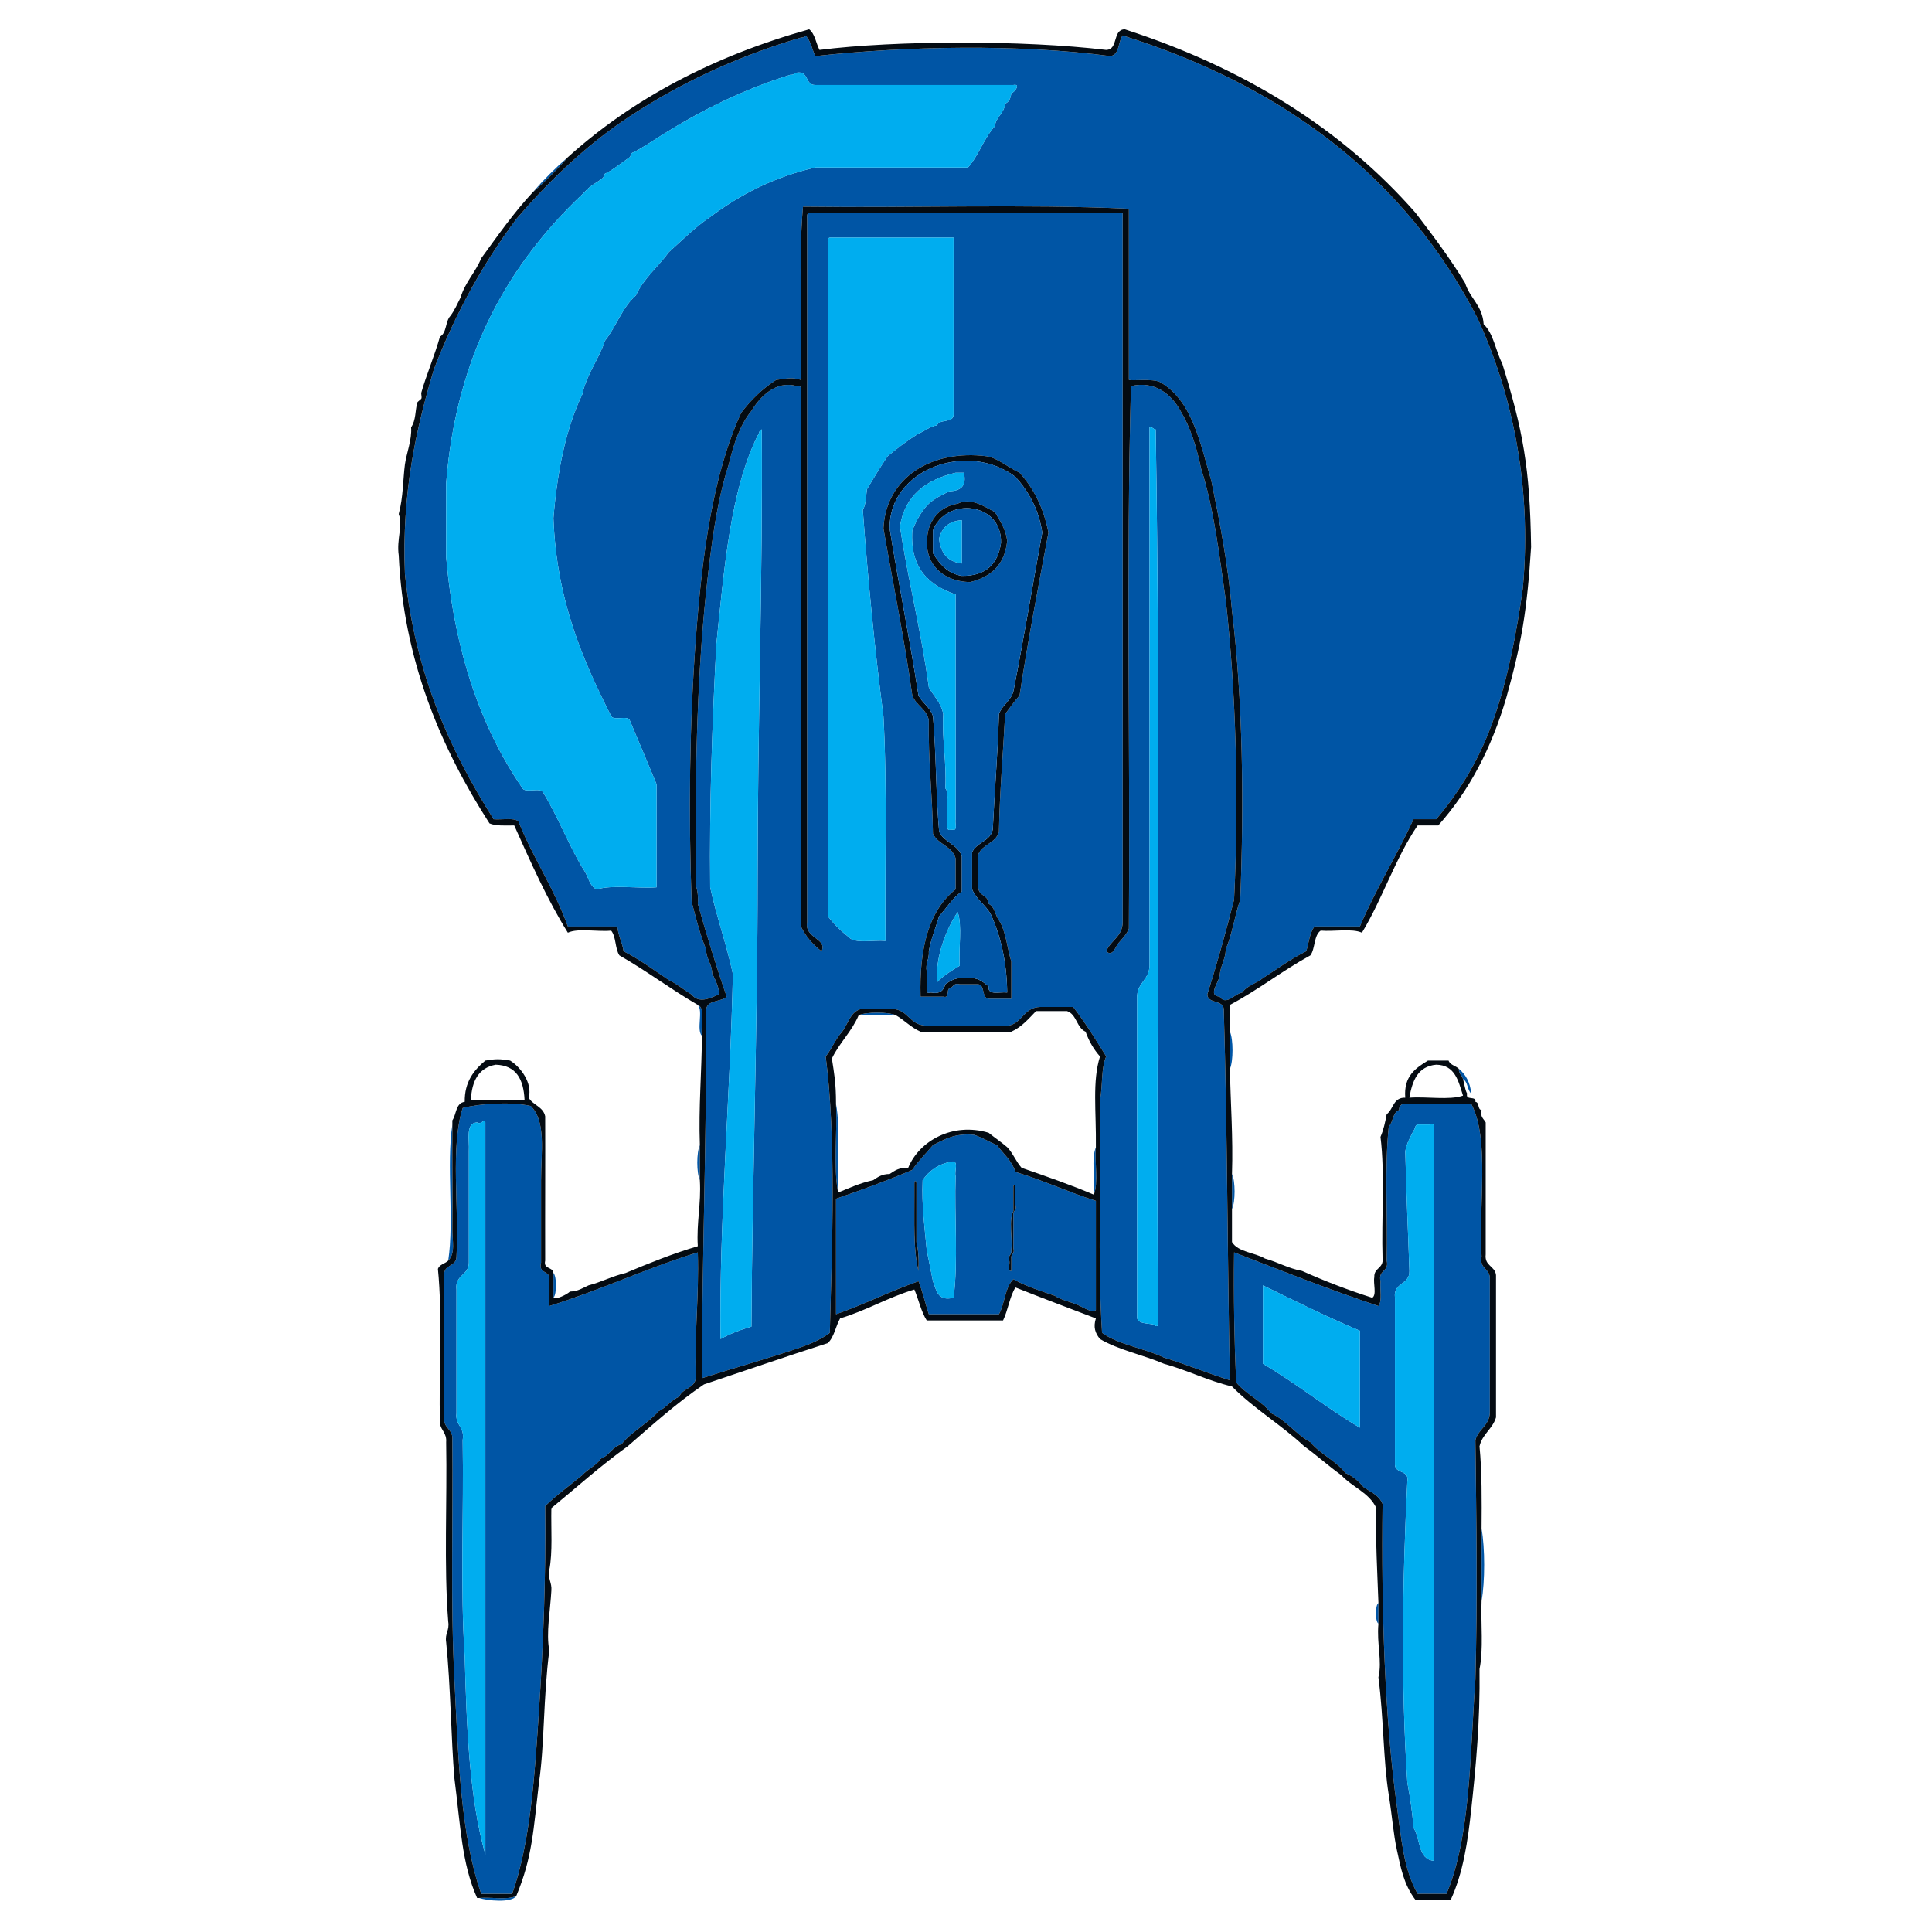 <?xml version="1.0" encoding="utf-8"?>
<!-- Generator: Adobe Illustrator 14.0.0, SVG Export Plug-In . SVG Version: 6.00 Build 43363)  -->
<!DOCTYPE svg PUBLIC "-//W3C//DTD SVG 1.1//EN" "http://www.w3.org/Graphics/SVG/1.1/DTD/svg11.dtd">
<svg version="1.1" id="Calque_1" xmlns="http://www.w3.org/2000/svg" xmlns:xlink="http://www.w3.org/1999/xlink" x="0px" y="0px"
	 width="449.58px" height="449.58px" viewBox="0 0 449.58 449.58" enable-background="new 0 0 449.58 449.58" xml:space="preserve">
<g id="NgqFPU_1_">
	<g>
		<g>
			<path fill-rule="evenodd" clip-rule="evenodd" fill="#0055A5" d="M189.739,13.056c21.238-2.356,47.528-2.821,68.634,0
				c2.236-0.323,1.757-3.363,2.88-4.8c37.617,11.819,65.726,33.147,82.553,65.755c7.618,16.617,12.802,37.971,10.56,62.875
				c-1.513,10.807-3.529,21.108-6.72,30.238c-3.154,9.165-7.78,16.857-13.438,23.518c-1.76,0-3.52,0-5.279,0
				c-3.929,8.551-8.762,16.196-12.479,24.958c-3.52,0-7.039,0-10.559,0c-1.105,1.455-1.333,3.787-1.92,5.759
				c-3.646,1.794-6.748,4.131-10.079,6.24c-1.468,1.252-3.715,1.725-4.8,3.359c-1.886,0.294-3.723,3.183-5.279,0.96
				c-2.868-0.185-0.198-3.354,0-4.799c0.171-2.389,1.343-3.776,1.439-6.24c1.485-3.474,2.08-7.839,3.359-11.519
				c0.897-22.639,0.596-46.556-1.92-67.194c-0.903-10.775-2.819-20.539-4.799-30.238c-2.651-9.028-4.522-18.836-11.999-23.038
				c-1.815-0.819-6.256-0.222-7.2-0.479c0-13.279,0-26.558,0-39.837c-24.319-1.118-50.714-0.161-75.833-0.48
				c-1.12,12.479-0.161,27.038-0.48,40.317c-2.123-0.691-3.497-0.271-5.759,0c-3.223,2.057-5.887,4.672-8.159,7.679
				c-6.625,14.498-9.1,33.157-10.559,52.795c-1.464,19.693-1.689,40.712-0.96,60.955c1.014,3.786,1.942,7.657,3.359,11.039
				c0.031,2.369,1.41,3.39,1.44,5.76c0.682,1.099,1.964,4.087,1.44,4.799c-2.162,0.991-4.626,2.055-6.239,0
				c-1.792-1.087-3.329-2.431-5.28-3.36c-3.456-2.304-6.738-4.781-10.559-6.719c-0.297-2.103-1.245-3.554-1.44-5.759
				c-3.839,0-7.679,0-11.519,0c-3.166-8.834-8.092-15.906-11.519-24.478c-1.16-0.92-3.856-0.303-5.759-0.48
				c-10.025-15.893-18.247-33.589-20.639-57.115c-0.753-18.832,2.574-33.583,6.72-47.516c5.005-13.074,11.46-24.697,19.198-35.037
				c8.353-9.726,17.635-18.522,28.798-25.438c11.074-7.004,23.487-12.67,37.437-16.799c0.821,0.101,1.243-0.818,1.44,0
				C188.756,9.879,189.029,11.687,189.739,13.056z M183.979,17.376c-10.987,3.432-20.704,8.267-29.758,13.918
				c-2.513,1.569-4.988,3.323-7.199,4.32c-0.152,0.068-0.308,0.841-0.48,0.96c-2.014,1.396-4.009,3.051-5.76,3.84
				c-0.129,0.059-0.34,0.842-0.48,0.96c-1.189,1.006-2.214,1.396-3.359,2.399c-0.506,0.443-0.983,1.009-1.44,1.44
				c-16.882,15.96-29.299,36.99-31.677,67.194c0,5.76,0,11.519,0,17.279c1.923,21.915,8.067,39.608,17.758,53.755
				c0.727,1.193,4.134-0.294,4.8,0.96c3.509,5.703,6.396,13.296,9.599,18.239c1.028,1.586,1.201,3.613,2.88,4.319
				c3.683-1.116,9.437-0.163,13.918-0.48c0-7.999,0-15.999,0-23.998c-2.046-4.993-4.166-9.913-6.239-14.878
				c-0.535-1.225-3.712,0.192-4.32-0.96c-6.653-13.186-12.711-26.966-13.439-46.076c0.915-10.925,2.875-20.804,6.72-28.798
				c1.068-4.851,3.802-8.037,5.279-12.479c2.622-3.297,4.032-7.807,7.2-10.559c1.86-4.059,5.194-6.645,7.679-10.079
				c3.134-2.785,6.059-5.78,9.599-8.159c6.859-5.141,14.732-9.267,24.478-11.519c11.839,0,23.678,0,35.517,0
				c2.485-2.794,3.73-6.83,6.24-9.599c0.297-2.263,2.177-2.942,2.399-5.28c0.948-0.332,1.28-1.28,1.44-2.4
				c0.654-0.086,2.328-2.281,0.48-1.92c-15.359,0-30.717,0-46.076,0c-2.459,0.06-1.457-3.343-4.319-2.879
				C184.806,16.922,184.754,17.511,183.979,17.376z"/>
			<path fill-rule="evenodd" clip-rule="evenodd" fill="#00ADEF" d="M185.419,16.896c2.863-0.463,1.86,2.939,4.319,2.879
				c15.359,0,30.717,0,46.076,0c1.848-0.361,0.174,1.833-0.48,1.92c-0.16,1.12-0.492,2.068-1.44,2.4
				c-0.222,2.337-2.102,3.017-2.399,5.28c-2.51,2.77-3.754,6.805-6.24,9.599c-11.839,0-23.678,0-35.517,0
				c-9.746,2.252-17.619,6.378-24.478,11.519c-3.54,2.379-6.465,5.374-9.599,8.159c-2.485,3.435-5.819,6.02-7.679,10.079
				c-3.167,2.752-4.578,7.262-7.2,10.559c-1.478,4.442-4.211,7.628-5.279,12.479c-3.845,7.994-5.805,17.873-6.72,28.798
				c0.728,19.11,6.786,32.891,13.439,46.076c0.607,1.152,3.785-0.265,4.32,0.96c2.073,4.966,4.193,9.885,6.239,14.878
				c0,8,0,15.999,0,23.998c-4.482,0.317-10.235-0.636-13.918,0.48c-1.679-0.706-1.852-2.733-2.88-4.319
				c-3.203-4.943-6.09-12.536-9.599-18.239c-0.666-1.254-4.073,0.233-4.8-0.96c-9.691-14.147-15.835-31.84-17.758-53.755
				c0-5.76,0-11.519,0-17.279c2.378-30.205,14.795-51.234,31.677-67.194c0.457-0.431,0.934-0.997,1.44-1.44
				c1.145-1.003,2.17-1.393,3.359-2.399c0.14-0.118,0.351-0.901,0.48-0.96c1.75-0.789,3.746-2.444,5.76-3.84
				c0.172-0.119,0.328-0.892,0.48-0.96c2.211-0.997,4.686-2.75,7.199-4.32c9.054-5.652,18.771-10.486,29.758-13.918
				C184.754,17.511,184.806,16.922,185.419,16.896z"/>
			<path fill-rule="evenodd" clip-rule="evenodd" fill="#0055A5" d="M188.299,49.533c24.318,0,48.636,0,72.954,0
				c0,55.035,0,110.071,0,165.106c-0.104,3.416-2.837,4.203-3.84,6.719c1.56,1.418,2.104-1.088,2.88-1.92
				c0.866-1.054,1.873-1.967,2.399-3.36c0.32-41.917-0.639-85.112,0.48-126.229c5.631-1.364,9.495,2.04,11.519,5.76
				c2.302,3.778,3.754,8.406,4.8,13.439c2.985,9.173,4.234,20.083,5.76,30.717c2.371,21.333,3.079,46.259,1.92,69.594
				c-1.902,7.537-3.973,14.906-6.239,22.078c0.188,2.211,3.65,1.149,3.84,3.36c0.854,28.423,0.823,57.731,1.439,86.393
				c-5.229-1.649-10.089-3.669-15.358-5.279c-4.53-2.189-10.506-2.934-14.399-5.76c-1.111-17.127-0.166-36.311-0.479-54.235
				c0.658-3.181,0.222-7.457,1.439-10.079c-2.441-3.958-4.901-7.897-7.679-11.519c-2.561,0-5.12,0-7.68,0
				c-3.748,0.092-4.104,3.575-7.2,4.32c-6.559,0-13.119,0-19.678,0c-3.434-0.246-3.86-3.5-7.199-3.84c-2.56,0-5.12,0-7.68,0
				c-2.472,0.728-2.941,3.458-4.319,5.279c-1.549,1.651-2.415,3.985-3.84,5.76c2.476,18.991,1.501,43.896,0.96,64.314
				c-1.94,1.474-4.386,2.548-6.72,3.36c-7.112,2.473-15.317,4.733-23.038,7.199c0.009-28.789,1.157-56.438,0.96-85.433
				c-0.033-2.752,3.445-1.995,4.8-3.36c-2.438-7.002-4.636-14.243-6.719-21.598c0.148-1.748-0.077-3.124-0.48-4.32
				c-0.201-23.719,0.161-46.875,2.399-68.154c1.138-10.542,2.408-20.95,5.28-29.757c1.134-4.786,2.623-9.216,5.28-12.479
				c1.942-3.181,5.621-7.172,10.559-5.76c1.824-0.385,0.61,2.27,0.959,3.36c0,1.28,0,2.56,0,3.84c0,39.517,0,79.033,0,118.55
				c1.145,2.375,2.803,4.237,4.8,5.759c1.401-2.981-3.979-2.958-3.36-6.719c0-54.556,0-109.111,0-163.667
				C187.778,50.292,187.74,49.614,188.299,49.533z M192.619,56.732c0,52.156,0,104.312,0,156.467c1.399,1.801,2.999,3.4,4.8,4.799
				c1.465,1.734,5.728,0.671,8.639,0.96c-0.178-17.42,0.441-35.638-0.48-52.315c-2.032-15.567-3.589-31.608-4.8-47.996
				c0.744-1.176,0.716-3.124,0.96-4.8c1.548-2.611,3.138-5.182,4.8-7.679c2.277-1.882,4.642-3.678,7.199-5.28
				c1.509-0.57,2.54-1.62,4.32-1.919c0.546-1.534,3.705-0.456,3.839-2.4c0-13.759,0-27.518,0-41.277c-9.599,0-19.198,0-28.797,0
				C192.54,55.374,192.578,56.051,192.619,56.732z M267.492,100.889c0,41.277,0,82.553,0,123.83
				c-0.071,3.448-3.076,3.963-2.88,7.679c0,23.198,0,46.396,0,69.594c0,1.6,0,3.2,0,4.8c0.452,1.308,2.422,1.099,3.84,1.439
				c0.845,0.69,1.095,0.44,0.96-0.96c0-1.119,0-2.239,0-3.359c-0.319-67.833,0.64-136.949-0.479-203.983
				c-0.614-0.026-0.665-0.615-1.44-0.479C267.492,99.929,267.492,100.409,267.492,100.889z M176.3,101.369
				c-6.395,12.964-7.761,30.956-9.599,48.476c-0.969,18.389-1.643,37.074-1.44,56.635c1.504,6.976,3.792,13.167,5.28,20.159
				c-0.596,28.361-3.199,57.275-2.88,84.953c2.166-1.194,4.578-2.142,7.2-2.88c0.202-34.525,1.439-69.704,1.439-104.632
				c0-35.074,1.225-70.114,0.96-104.151C176.585,100.054,176.713,100.981,176.3,101.369z M235.335,223.759
				c-0.989-3.171-1.25-7.069-2.879-9.599c-0.877-1.203-0.999-3.161-2.4-3.84c-0.009-2.071-2.391-1.769-2.4-3.84
				c0-2.56,0-5.12,0-7.679c0.975-2.385,4.136-2.584,4.8-5.279c0.182-9.417,0.97-18.228,1.439-27.358
				c1.116-1.444,2.134-2.986,3.36-4.32c1.965-12.913,4.369-25.389,6.72-37.917c-1.123-5.757-3.452-10.307-6.72-13.918
				c-2.715-1.256-5.279-3.531-7.679-3.84c-12.638-1.625-23.441,4.874-23.998,16.798c2.249,12.95,4.853,25.545,6.719,38.877
				c0.88,2.32,3.301,3.099,3.84,5.76c-0.179,9.297,0.854,17.384,0.96,26.397c1.145,2.535,4.505,2.854,5.279,5.76
				c0,2.4,0,4.8,0,7.199c-6.184,4.855-8.488,13.59-8.159,24.958c1.76,0,3.52,0,5.28,0c1.549,0.43,0.674-1.565,1.44-1.92
				c0.915-0.205,0.868-1.371,2.399-0.96c1.44,0,2.88,0,4.32,0c1.653,0.267,0.674,3.166,2.4,3.36c1.76,0,3.52,0,5.279,0
				C235.335,229.518,235.335,226.639,235.335,223.759z"/>
			<path fill-rule="evenodd" clip-rule="evenodd" fill="#00ADEF" d="M193.099,55.292c9.599,0,19.198,0,28.797,0
				c0,13.759,0,27.518,0,41.277c-0.135,1.944-3.293,0.866-3.839,2.4c-1.78,0.299-2.811,1.349-4.32,1.919
				c-2.558,1.602-4.922,3.397-7.199,5.28c-1.662,2.498-3.251,5.068-4.8,7.679c-0.244,1.676-0.216,3.624-0.96,4.8
				c1.21,16.388,2.768,32.429,4.8,47.996c0.921,16.678,0.302,34.896,0.48,52.315c-2.911-0.289-7.174,0.774-8.639-0.96
				c-1.801-1.399-3.401-2.999-4.8-4.799c0-52.156,0-104.311,0-156.467C192.578,56.051,192.54,55.374,193.099,55.292z"/>
			<path fill-rule="evenodd" clip-rule="evenodd" fill="#00ADEF" d="M267.492,99.449c0.775-0.135,0.826,0.454,1.44,0.479
				c1.119,67.035,0.16,136.15,0.479,203.983c0,1.12,0,2.24,0,3.359c0.135,1.4-0.115,1.65-0.96,0.96
				c-1.418-0.341-3.388-0.132-3.84-1.439c0-1.6,0-3.2,0-4.8c0-23.198,0-46.396,0-69.594c-0.196-3.716,2.809-4.231,2.88-7.679
				c0-41.277,0-82.553,0-123.83C267.492,100.409,267.492,99.929,267.492,99.449z"/>
			<path fill-rule="evenodd" clip-rule="evenodd" fill="#00ADEF" d="M177.26,99.929c0.265,34.038-0.96,69.078-0.96,104.151
				c0,34.928-1.238,70.106-1.439,104.632c-2.622,0.738-5.034,1.686-7.2,2.88c-0.319-27.678,2.284-56.592,2.88-84.953
				c-1.488-6.992-3.776-13.183-5.28-20.159c-0.203-19.561,0.471-38.246,1.44-56.635c1.838-17.52,3.205-35.512,9.599-48.476
				C176.713,100.981,176.585,100.054,177.26,99.929z"/>
			<path fill-rule="evenodd" clip-rule="evenodd" fill="#040B12" d="M235.335,232.398c-1.76,0-3.52,0-5.279,0
				c-1.726-0.194-0.747-3.093-2.4-3.36c-1.44,0-2.88,0-4.32,0c-1.531-0.411-1.484,0.755-2.399,0.96
				c-0.766,0.354,0.109,2.35-1.44,1.92c-1.76,0-3.52,0-5.28,0c-0.329-11.368,1.976-20.103,8.159-24.958c0-2.399,0-4.799,0-7.199
				c-0.774-2.906-4.134-3.225-5.279-5.76c-0.106-9.013-1.139-17.1-0.96-26.397c-0.539-2.661-2.96-3.439-3.84-5.76
				c-1.866-13.332-4.471-25.927-6.719-38.877c0.557-11.924,11.36-18.424,23.998-16.798c2.4,0.309,4.964,2.583,7.679,3.84
				c3.268,3.612,5.597,8.162,6.72,13.918c-2.351,12.528-4.754,25.004-6.72,37.917c-1.226,1.334-2.244,2.875-3.36,4.32
				c-0.469,9.13-1.258,17.94-1.439,27.358c-0.664,2.695-3.825,2.895-4.8,5.279c0,2.56,0,5.12,0,7.679
				c0.009,2.071,2.391,1.769,2.4,3.84c1.401,0.679,1.523,2.637,2.4,3.84c1.629,2.53,1.891,6.428,2.879,9.599
				C235.335,226.639,235.335,229.518,235.335,232.398z M230.536,212.72c-1.201-2.159-3.343-3.377-4.32-5.76c0-2.88,0-5.759,0-8.639
				c1.013-2.347,4.212-2.508,4.8-5.28c0.422-9.017,1.173-17.705,1.44-26.877c0.745-2.135,2.734-3.026,3.359-5.28
				c2.4-12.158,4.461-24.657,6.72-36.957c-0.847-5.552-3.213-9.586-6.24-12.958c-11.126-8.456-29.45-1.817-29.277,11.999
				c2.122,13.077,4.674,25.724,6.719,38.877c0.932,1.789,2.718,2.722,3.36,4.8c0.787,8.652,0.653,18.226,1.44,26.878
				c1.14,2.539,4.407,2.952,5.279,5.759c0,2.72,0,5.439,0,8.159c-2.159,1.521-3.521,3.838-5.279,5.76
				c-0.8,2.72-1.858,5.182-2.4,8.159c0.159,1.919-0.855,2.664-0.48,4.8c0,0.96,0,1.919,0,2.879c0.109,0.851-0.484,2.404,0.96,1.92
				c2.173,0.414,2.99-0.53,3.36-1.92c1.057-0.703,2.061-1.458,3.839-1.439c0.8,0,1.6,0,2.4,0c1.796,0.124,2.728,1.112,3.84,1.919
				c-0.305,2.225,2.624,1.216,4.319,1.44C234.272,223.702,232.848,217.767,230.536,212.72z"/>
			<path fill-rule="evenodd" clip-rule="evenodd" fill="#0055A5" d="M234.375,230.958c-1.695-0.224-4.624,0.785-4.319-1.44
				c-1.112-0.807-2.044-1.795-3.84-1.919c-0.8,0-1.6,0-2.4,0c-1.778-0.019-2.782,0.737-3.839,1.439
				c-0.37,1.39-1.187,2.333-3.36,1.92c-1.444,0.484-0.851-1.069-0.96-1.92c0-0.96,0-1.919,0-2.879
				c-0.375-2.136,0.639-2.881,0.48-4.8c0.542-2.978,1.6-5.439,2.4-8.159c1.758-1.921,3.121-4.239,5.279-5.76c0-2.72,0-5.439,0-8.159
				c-0.872-2.808-4.139-3.22-5.279-5.759c-0.787-8.652-0.653-18.226-1.44-26.878c-0.642-2.078-2.428-3.011-3.36-4.8
				c-2.045-13.153-4.597-25.8-6.719-38.877c-0.173-13.816,18.151-20.454,29.277-11.999c3.027,3.373,5.393,7.406,6.24,12.958
				c-2.259,12.3-4.319,24.799-6.72,36.957c-0.625,2.254-2.615,3.145-3.359,5.28c-0.267,9.172-1.018,17.86-1.44,26.877
				c-0.588,2.772-3.787,2.933-4.8,5.28c0,2.88,0,5.759,0,8.639c0.977,2.383,3.119,3.601,4.32,5.76
				C232.848,217.767,234.272,223.702,234.375,230.958z M209.417,122.487c1.93,12.789,4.983,24.454,6.72,37.437
				c1.123,2.078,2.854,3.546,3.36,6.24c-0.331,6.25,0.811,11.028,0.48,17.278c0.852,0.909,0.35,3.17,0.48,4.8c0,0.96,0,1.92,0,2.88
				c0.109,0.85-0.484,2.403,0.959,1.919c1.613,0.493,0.748-1.493,0.96-2.399c0-1.12,0-2.24,0-3.36c0-16.319,0-32.637,0-48.956
				c-6.183-2.136-10.635-6.003-10.079-14.878c0.975-2.385,2.138-4.583,3.84-6.24c1.356-1.204,3.042-2.077,4.8-2.88
				c2.434-0.126,4.092-1.027,3.359-4.319c-0.64,0-1.28,0-1.92,0C215.53,111.641,210.606,115.196,209.417,122.487z M216.137,122.967
				c-1.948,7.422,2.671,12.343,9.599,12.479c4.893-1.187,8.096-4.063,8.639-9.6c-0.347-2.853-1.727-4.673-2.879-6.719
				c-2.186-1.023-5.434-3.515-8.64-1.92C219.301,117.812,217.215,119.886,216.137,122.967z M218.057,228.558
				c1.49-1.549,3.38-2.699,5.279-3.839c-0.316-4.003,0.636-9.275-0.48-12.479C220.123,216.229,217.59,222.97,218.057,228.558z"/>
			<path fill-rule="evenodd" clip-rule="evenodd" fill="#00ADEF" d="M222.376,110.008c0.64,0,1.28,0,1.92,0
				c0.732,3.292-0.926,4.193-3.359,4.319c-1.757,0.803-3.443,1.676-4.8,2.88c-1.702,1.657-2.865,3.854-3.84,6.24
				c-0.556,8.875,3.896,12.743,10.079,14.878c0,16.319,0,32.637,0,48.956c0,1.12,0,2.24,0,3.36c-0.212,0.907,0.653,2.893-0.96,2.399
				c-1.443,0.484-0.85-1.069-0.959-1.919c0-0.96,0-1.92,0-2.88c-0.13-1.629,0.372-3.891-0.48-4.8
				c0.331-6.25-0.811-11.028-0.48-17.278c-0.506-2.694-2.237-4.162-3.36-6.24c-1.736-12.982-4.79-24.647-6.72-37.437
				C210.606,115.196,215.53,111.641,222.376,110.008z"/>
			<path fill-rule="evenodd" clip-rule="evenodd" fill="#040B12" d="M222.856,117.208c3.206-1.595,6.454,0.897,8.64,1.92
				c1.153,2.046,2.533,3.867,2.879,6.719c-0.543,5.536-3.746,8.413-8.639,9.6c-6.928-0.137-11.547-5.058-9.599-12.479
				C217.215,119.886,219.301,117.812,222.856,117.208z M223.816,134.006c5.654,0.054,8.405-2.794,9.12-7.68
				c0.246-9.587-12.858-10.763-15.839-2.879c0,1.76,0,3.52,0,5.279C218.637,131.187,220.393,133.43,223.816,134.006z"/>
			<path fill-rule="evenodd" clip-rule="evenodd" fill="#0055A5" d="M217.097,128.727c0-1.76,0-3.52,0-5.279
				c2.98-7.883,16.084-6.708,15.839,2.879c-0.715,4.885-3.465,7.734-9.12,7.68C220.393,133.43,218.637,131.187,217.097,128.727z
				 M218.537,125.367c0.338,3.342,2,5.359,5.279,5.76c0-3.36,0-6.72,0-10.079C220.817,121.248,219.14,122.771,218.537,125.367z"/>
			<path fill-rule="evenodd" clip-rule="evenodd" fill="#00ADEF" d="M223.816,121.047c0,3.359,0,6.719,0,10.079
				c-3.279-0.4-4.941-2.418-5.279-5.76C219.14,122.771,220.817,121.248,223.816,121.047z"/>
			<path fill-rule="evenodd" clip-rule="evenodd" fill="#00ADEF" d="M222.856,212.24c1.116,3.204,0.164,8.476,0.48,12.479
				c-1.899,1.141-3.789,2.291-5.279,3.839C217.59,222.97,220.123,216.229,222.856,212.24z"/>
			<path fill-rule="evenodd" clip-rule="evenodd" fill="#0055A5" d="M199.818,236.238c1.774-0.798,6.866-0.798,8.64,0
				C205.578,236.238,202.698,236.238,199.818,236.238z"/>
			<path fill-rule="evenodd" clip-rule="evenodd" fill="#0055A5" d="M286.211,240.077c0.798,1.773,0.798,6.866,0,8.64
				C286.211,245.837,286.211,242.957,286.211,240.077z"/>
			<path fill-rule="evenodd" clip-rule="evenodd" fill="#0055A5" d="M123.504,257.355c3.636,3.641,2.4,10.732,2.4,17.279
				c0,6.539,0,13.469,0,19.198c-0.649,2.409,1.646,1.874,1.92,3.359c0,2.24,0,4.479,0,6.72c11.968-3.71,22.567-8.79,34.557-12.479
				c0.32,10.238-0.819,19.019-0.48,29.277c-0.269,2.451-3.142,2.298-3.84,4.319c-1.96,0.76-2.941,2.498-4.8,3.359
				c-2.535,2.905-6.221,4.658-8.639,7.68c-2.146,0.574-2.814,2.626-4.799,3.359c-1.082,1.639-3.039,2.401-4.32,3.84
				c-2.893,2.387-5.979,4.581-8.639,7.199c0.18,16.499-0.43,32.208-1.44,47.517c-1.018,15.301-1.979,30.658-6.24,42.717
				c-2.399,0-4.799,0-7.199,0c-4.865-13.854-5.363-32.074-6.24-49.916c-0.941-17.777-0.287-37.149-0.48-55.676
				c0.216-2.455-1.852-2.627-1.919-4.8c0-11.199,0-22.397,0-33.597c-0.11-2.51,2.887-1.913,2.879-4.32
				c0.648-11.351-1.477-25.475,1.44-34.557C111.818,256.752,118.824,256.356,123.504,257.355z M112.945,261.195
				c-0.116-1.237-0.826,0.659-1.92,0c-2.763,0.117-1.757,4.003-1.92,6.72c0,8.64,0,17.278,0,25.918
				c-0.036,3.004-3.286,2.794-2.88,6.239c0,9.6,0,19.198,0,28.798c-0.327,2.887,1.971,3.148,1.44,6.239
				c0.286,16.673-0.593,34.511,0.48,50.396c0.435,16.524,1.055,32.862,4.8,46.076C112.945,374.785,112.945,317.991,112.945,261.195z
				"/>
			<path fill-rule="evenodd" clip-rule="evenodd" fill="#0055A5" d="M194.539,256.876c1.118,5.921,0.161,13.918,0.48,20.639
				C193.9,271.593,194.857,263.597,194.539,256.876z"/>
			<path fill-rule="evenodd" clip-rule="evenodd" fill="#0055A5" d="M326.527,256.876c5.279,0,10.56,0,15.839,0
				c4.368,8.271,1.645,23.633,2.399,35.517c-0.581,2.981,2.063,2.736,1.92,5.28c0,10.398,0,20.798,0,31.197
				c-0.231,2.968-2.691,3.707-3.359,6.239c0.229,19.18,0.515,36.624,0,55.676c-1.263,17.615-1.113,36.643-6.72,49.916
				c-2.239,0-4.479,0-6.719,0c-3.312-5.774-3.803-13.005-4.8-20.159c-2.877-20.644-3.668-46.056-3.36-70.554
				c-0.749-1.971-2.671-2.768-4.319-3.84c-1.188-1.372-2.482-2.637-4.319-3.359c-2.221-2.899-5.851-4.389-8.159-7.199
				c-3.429-1.852-5.541-5.019-9.119-6.72c-2.221-2.899-5.851-4.389-8.16-7.199c-0.436-9.804-0.607-19.871-0.479-30.237
				c11.081,4.276,22.079,8.638,33.597,12.479c0.92-1.16,0.304-3.856,0.48-5.76c-0.622-2.701,2.062-2.098,1.439-4.8
				c0.238-10.321-0.526-21.645,0.48-31.197c1.059-1.021,0.869-3.29,2.399-3.84C325.547,257.495,325.924,257.072,326.527,256.876z
				 M328.928,263.115c-0.729,1.511-1.601,2.88-1.92,4.8c0.216,9.383,0.653,18.545,0.96,27.838c0.098,3.298-3.812,2.589-3.36,6.239
				c0,12.959,0,25.918,0,38.877c0.106,2.134,3.355,1.125,2.88,3.84c-1.141,22.493-1.508,47.691,0,70.074
				c0.622,3.377,1.166,6.833,1.44,10.559c1.66,2.5,0.941,7.378,4.799,7.68c0-55.516,0-111.031,0-166.546c0-0.96,0-1.92,0-2.88
				c-0.109-0.851,0.484-2.404-0.96-1.92c-0.96,0-1.919,0-2.879,0C329.213,261.801,329.34,262.729,328.928,263.115z M293.891,317.351
				c7.848,4.632,14.726,10.232,22.558,14.879c0-7.52,0-15.038,0-22.558c-7.772-3.267-15.13-6.949-22.558-10.56
				C293.891,305.192,293.891,311.271,293.891,317.351z"/>
			<path fill-rule="evenodd" clip-rule="evenodd" fill="#00ADEF" d="M112.945,431.581c-3.745-13.214-4.365-29.552-4.8-46.076
				c-1.073-15.885-0.194-33.723-0.48-50.396c0.531-3.091-1.767-3.353-1.44-6.239c0-9.6,0-19.198,0-28.798
				c-0.406-3.445,2.844-3.235,2.88-6.239c0-8.64,0-17.278,0-25.918c0.163-2.717-0.843-6.603,1.92-6.72
				c1.094,0.659,1.804-1.237,1.92,0C112.945,317.991,112.945,374.785,112.945,431.581z"/>
			<path fill-rule="evenodd" clip-rule="evenodd" fill="#00ADEF" d="M329.888,261.676c0.96,0,1.919,0,2.879,0
				c1.444-0.484,0.851,1.069,0.96,1.92c0,0.96,0,1.92,0,2.88c0,55.515,0,111.03,0,166.546c-3.857-0.302-3.139-5.18-4.799-7.68
				c-0.274-3.726-0.818-7.182-1.44-10.559c-1.508-22.383-1.141-47.581,0-70.074c0.476-2.715-2.773-1.706-2.88-3.84
				c0-12.959,0-25.918,0-38.877c-0.451-3.65,3.458-2.941,3.36-6.239c-0.307-9.293-0.744-18.455-0.96-27.838
				c0.319-1.92,1.19-3.289,1.92-4.8C329.34,262.729,329.213,261.801,329.888,261.676z"/>
			<path fill-rule="evenodd" clip-rule="evenodd" fill="#0055A5" d="M255.014,279.435c0,8.479,0,16.958,0,25.438
				c-1.221,0.751-3.295-0.962-4.8-1.44c-1.639-0.601-3.448-1.031-4.8-1.919c-3.341-1.139-6.756-2.203-9.599-3.84
				c-1.971,1.868-1.984,5.694-3.359,8.159c-5.44,0-10.879,0-16.319,0c-0.83-2.53-1.438-5.282-2.4-7.68
				c-6.652,2.308-12.546,5.373-19.198,7.68c0-8.959,0-17.919,0-26.878c6.066-2.093,12.053-4.266,17.758-6.72
				c1.396-2.123,3.213-3.826,4.8-5.759c2.683-1.317,5.135-2.864,9.599-2.4c1.902,0.658,3.48,1.64,5.28,2.4
				c1.511,2.009,3.46,3.579,4.319,6.239C242.827,274.662,248.553,277.416,255.014,279.435z M214.697,274.635
				c-0.256,6.016,0.484,11.035,0.96,16.318c0.467,2.413,0.98,4.779,1.44,7.199c0.818,2.062,1.016,4.744,4.799,3.84
				c1.119-8.48,0.161-19.038,0.48-28.317c-0.35-1.091,0.865-3.745-0.96-3.36C218.295,270.873,216.193,272.451,214.697,274.635z
				 M213.257,289.033c0-3.04,0-6.079,0-9.119c0-1.439,0-2.88,0-4.319c0.107-0.816-0.541-1.188-0.48,0c0,0.8,0,1.6,0,2.399
				c0.035,6.204-0.287,12.766,0.96,17.759C213.845,293.245,213.729,290.961,213.257,289.033z M235.335,290.953
				c0.197,1.156-0.876,1.043-0.48,2.399c0.263,0.698-0.561,2.481,0.48,2.4c0-0.96,0-1.92,0-2.88
				c-0.196-1.156,0.877-1.043,0.48-2.399c0-2.561,0-5.12,0-7.68c-0.196-1.156,0.877-1.043,0.48-2.399c0-0.96,0-1.92,0-2.88
				c0-0.48,0-0.96,0-1.44c0.002-0.267-0.389-0.545-0.48,0c0,1.92,0,3.84,0,5.76C234.703,283.922,235.649,288.067,235.335,290.953z"
				/>
			<path fill-rule="evenodd" clip-rule="evenodd" fill="#0055A5" d="M162.861,266.476c0,2.72,0,5.439,0,8.159
				C162.063,273.02,162.063,268.091,162.861,266.476z"/>
			<path fill-rule="evenodd" clip-rule="evenodd" fill="#0055A5" d="M255.014,266.955c-0.316,3.523,0.635,8.313-0.48,11.039
				C254.85,274.471,253.899,269.681,255.014,266.955z"/>
			<path fill-rule="evenodd" clip-rule="evenodd" fill="#00ADEF" d="M221.416,270.314c1.825-0.385,0.61,2.27,0.96,3.36
				c-0.319,9.279,0.639,19.837-0.48,28.317c-3.784,0.904-3.981-1.778-4.799-3.84c-0.459-2.42-0.973-4.786-1.44-7.199
				c-0.476-5.283-1.216-10.303-0.96-16.318C216.193,272.451,218.295,270.873,221.416,270.314z"/>
			<path fill-rule="evenodd" clip-rule="evenodd" fill="#0055A5" d="M286.69,273.194c0.798,1.615,0.798,6.544,0,8.159
				C286.69,278.634,286.69,275.914,286.69,273.194z"/>
			<path fill-rule="evenodd" clip-rule="evenodd" fill="#0055A5" d="M128.784,296.232c0.796,0.828,0.796,4.932,0,5.76
				C128.784,300.072,128.784,298.152,128.784,296.232z"/>
			<path fill-rule="evenodd" clip-rule="evenodd" fill="#00ADEF" d="M293.891,299.112c7.428,3.61,14.785,7.293,22.558,10.56
				c0,7.52,0,15.038,0,22.558c-7.832-4.646-14.71-10.247-22.558-14.879C293.891,311.271,293.891,305.192,293.891,299.112z"/>
			<path fill-rule="evenodd" clip-rule="evenodd" fill="#0055A5" d="M344.766,355.748c0.8,4.483,0.8,12.314,0,16.799
				C344.766,366.947,344.766,361.348,344.766,355.748z"/>
			<path fill-rule="evenodd" clip-rule="evenodd" fill="#0055A5" d="M320.768,373.026c0,1.6,0,3.2,0,4.8
				C319.974,377.309,319.974,373.544,320.768,373.026z"/>
			<path fill-rule="evenodd" clip-rule="evenodd" fill="#0055A5" d="M123.984,44.733c2.52-2.92,5.239-5.64,8.159-8.159
				C129.624,39.494,126.904,42.214,123.984,44.733z"/>
			<path fill-rule="evenodd" clip-rule="evenodd" fill="#0055A5" d="M162.381,233.838c1.919,0.8,0.544,4.895,0.959,7.199
				C162.001,239.657,163.69,235.249,162.381,233.838z"/>
			<path fill-rule="evenodd" clip-rule="evenodd" fill="#0055A5" d="M105.266,261.676c-0.059,7.929,0.079,16.976,0,24.478
				c-0.025,2.428,0.782,5.513-0.959,7.199C105.737,283.904,103.833,271.122,105.266,261.676z"/>
			<path fill-rule="evenodd" clip-rule="evenodd" fill="#0055A5" d="M111.505,441.661c2.792-0.247,6.619,0.539,8.639-0.48
				C119.118,442.884,113.271,442.291,111.505,441.661z"/>
			<path fill-rule="evenodd" clip-rule="evenodd" fill="#0055A5" d="M340.446,251.116c-0.206-0.914-1.034-1.206-0.96-2.399
				c1.571,1.309,2.624,3.136,2.88,5.76C341.414,253.669,341.601,251.722,340.446,251.116z"/>
			<path fill-rule="evenodd" clip-rule="evenodd" fill="#040B12" d="M213.737,295.753c-1.247-4.993-0.925-11.555-0.96-17.759
				c0-0.8,0-1.6,0-2.399c-0.061-1.188,0.587-0.816,0.48,0c0,1.439,0,2.88,0,4.319c0,3.04,0,6.079,0,9.119
				C213.729,290.961,213.845,293.245,213.737,295.753z"/>
			<path fill-rule="evenodd" clip-rule="evenodd" fill="#040B12" d="M235.815,281.834c0-1.92,0-3.84,0-5.76
				c0.091-0.545,0.482-0.267,0.48,0c0,0.48,0,0.96,0,1.44c0,0.96,0,1.92,0,2.88c0.397,1.356-0.676,1.243-0.48,2.399
				c0,2.56,0,5.119,0,7.68c0.397,1.356-0.676,1.243-0.48,2.399c0,0.96,0,1.92,0,2.88c-1.041,0.081-0.217-1.702-0.48-2.4
				c-0.396-1.356,0.677-1.243,0.48-2.399C235.649,288.067,234.703,283.922,235.815,281.834z"/>
			<path fill-rule="evenodd" clip-rule="evenodd" fill="#040B12" d="M132.144,36.574c15.053-13.584,33.78-23.495,56.155-29.758
				c1.351,1.049,1.578,3.222,2.4,4.8c17.759-2.243,47.465-2.306,66.714,0c2.933-0.107,1.371-4.709,4.319-4.8
				c27.806,8.992,50.469,23.126,67.675,42.717c4.024,5.254,8.011,10.548,11.52,16.318c1.085,3.555,4.057,5.223,4.319,9.6
				c2.318,2.161,2.777,6.182,4.319,9.119c4.802,15.51,6.46,24.183,6.72,42.716c-0.936,14.73-2.182,22.276-5.76,35.037
				c-3.431,11.768-8.665,21.732-15.839,29.758c-1.6,0-3.199,0-4.799,0c-5.132,7.507-8.182,17.096-12.959,24.958
				c-2.323-1.037-6.499-0.221-9.6-0.479c-1.628,1.092-1.245,4.194-2.399,5.759c-6.523,3.556-12.13,8.029-18.719,11.519
				c0,2.08,0,4.16,0,6.239c0,2.88,0,5.76,0,8.64c0.141,8.178,0.758,15.881,0.479,24.478c0,2.72,0,5.439,0,8.159
				c0,2.561,0,5.12,0,7.68c1.459,2.381,5.273,2.407,7.68,3.84c3.018,0.822,5.388,2.292,8.64,2.88
				c5.19,2.329,10.616,4.423,16.318,6.239c1.095-0.665,0.179-3.341,0.48-4.8c-0.121-2.2,2.171-1.987,1.919-4.319
				c-0.277-9.322,0.582-19.78-0.479-28.317c0.677-1.563,1.094-3.386,1.439-5.28c1.587-1.133,1.491-3.948,4.32-3.839
				c-0.4-5.04,2.409-6.87,5.279-8.64c1.6,0,3.199,0,4.8,0c0.379,1.061,1.679,1.201,2.399,1.92c-0.074,1.193,0.754,1.485,0.96,2.399
				c0.348,1.093,0.428,2.452,0.96,3.36c-0.462,1.741,2.156,0.402,1.92,1.92c0.988,0.131,0.452,1.787,1.439,1.919
				c-0.38,1.66,0.534,2.026,0.96,2.88c0,10.239,0,20.479,0,30.718c-0.314,2.714,2.157,2.643,2.4,4.8c0,11.039,0,22.078,0,33.117
				c-0.806,2.715-3.184,3.856-3.84,6.72c0.577,5.981,0.524,12.594,0.479,19.198c0,5.6,0,11.199,0,16.799
				c-0.2,5.238,0.475,11.353-0.479,15.838c0.161,12.179-0.845,22.683-1.92,32.638c-0.81,7.497-1.865,14.744-4.8,21.118
				c-2.72,0-5.439,0-8.159,0c-2.827-3.699-3.477-7.723-4.319-11.519c-0.841-3.787-1.115-7.909-1.92-12.959
				c-1.305-8.121-1.146-17.54-2.4-27.358c0.919-3.879-0.44-7.698,0-12.479c0-1.6,0-3.2,0-4.8
				c-0.255-7.264-0.704-14.335-0.479-22.078c-1.652-3.627-5.649-4.91-8.159-7.68c-2.985-2.134-5.654-4.585-8.64-6.719
				c-5.271-4.969-11.725-8.754-16.799-13.919c-5.689-1.351-10.308-3.771-15.838-5.28c-4.811-2.069-10.558-3.201-14.879-5.759
				c-1.13-1.404-1.597-2.731-0.96-4.8c-6.258-2.382-12.529-4.75-18.719-7.199c-1.354,2.165-1.726,5.313-2.88,7.679
				c-5.919,0-11.839,0-17.758,0c-1.303-2.056-1.879-4.84-2.88-7.199c-6.164,1.836-11.121,4.878-17.278,6.72
				c-1.043,1.837-1.381,4.379-2.88,5.76c-9.699,3.1-19.198,6.399-28.798,9.599c-6.382,4.337-12.015,9.423-17.758,14.399
				c-6.242,4.477-11.88,9.558-17.759,14.398c-0.107,4.853,0.336,10.255-0.479,14.398c-0.376,2.136,0.639,2.881,0.479,4.8
				c-0.234,4.51-1.271,9.878-0.479,13.919c-1.428,11.16-1.101,21.974-2.4,30.718c-1.289,10.828-1.501,17.394-5.28,26.397
				c-2.02,1.02-5.847,0.233-8.639,0.48c-0.16-0.001-0.32,0-0.48,0c-3.6-8.029-3.843-16.756-5.28-27.838
				c-0.765-8.94-0.878-21.538-1.919-31.678c-0.336-2.096,0.816-2.703,0.48-4.8c-1.029-13.05-0.226-27.932-0.48-41.756
				c0.166-2.086-1.161-2.679-1.44-4.32c-0.32-11.839,0.639-24.957-0.48-35.997c0.378-1.061,1.679-1.201,2.4-1.92
				c1.742-1.687,0.934-4.771,0.959-7.199c0.079-7.502-0.059-16.549,0-24.478c0-0.32,0-0.641,0-0.96
				c0.978-1.422,0.748-4.053,2.88-4.319c-0.062-4.589,2.078-7.337,4.8-9.6c2.403-0.411,3.356-0.411,5.759,0
				c2.482,1.523,5.262,5.289,4.32,8.64c0.979,1.741,3.369,2.07,3.84,4.319c0.045,9.367-0.033,22.653,0,33.597
				c-0.469,2.069,1.803,1.397,1.919,2.88c0,1.92,0,3.84,0,5.76c0.417,0.539,3.109-0.703,3.84-1.439
				c1.881-0.039,2.994-0.847,4.32-1.44c3.052-0.787,5.521-2.158,8.639-2.88c5.415-2.264,10.873-4.486,16.799-6.239
				c-0.331-5.61,0.811-9.748,0.48-15.358c0-2.72,0-5.439,0-8.159c-0.315-8.955,0.43-16.85,0.479-25.438
				c-0.415-2.305,0.96-6.399-0.959-7.199c-6.283-3.636-11.911-7.927-18.239-11.519c-1.034-1.526-0.757-4.363-1.92-5.759
				c-3.205,0.315-7.673-0.634-10.079,0.479c-4.787-7.692-8.625-16.332-12.479-24.958c-2.088,0.008-4.318,0.159-5.759-0.48
				c-11.294-17.548-20.012-37.968-21.118-62.395c-0.539-3.7,1.014-6.91,0-9.599c1.057-3.913,0.987-8.071,1.439-11.519
				c0.349-2.547,1.678-5.853,1.44-8.639c1.161-1.708,0.917-3.861,1.44-5.76c0.07-0.254,0.905-0.779,0.96-0.96
				c0.133-0.44-0.124-0.996,0-1.44c1.012-3.634,3.102-8.61,4.32-12.959c1.586-0.813,1.24-3.56,2.4-4.799
				c0.976-1.264,1.649-2.83,2.399-4.32c1.069-3.571,3.461-5.818,4.8-9.119c3.845-5.274,7.593-10.646,11.999-15.359
				C126.904,42.214,129.624,39.494,132.144,36.574z M187.819,8.736c-0.197-0.818-0.619,0.101-1.44,0
				c-13.95,4.129-26.363,9.794-37.437,16.799c-11.163,6.916-20.445,15.712-28.798,25.438c-7.738,10.34-14.193,21.963-19.198,35.037
				c-4.146,13.933-7.473,28.684-6.72,47.516c2.392,23.526,10.614,41.222,20.639,57.115c1.903,0.177,4.6-0.44,5.759,0.48
				c3.427,8.572,8.354,15.644,11.519,24.478c3.84,0,7.68,0,11.519,0c0.195,2.205,1.143,3.656,1.44,5.759
				c3.821,1.938,7.104,4.416,10.559,6.719c1.951,0.929,3.487,2.272,5.28,3.36c1.613,2.055,4.077,0.991,6.239,0
				c0.524-0.712-0.758-3.7-1.44-4.799c-0.03-2.37-1.409-3.391-1.44-5.76c-1.417-3.382-2.345-7.253-3.359-11.039
				c-0.729-20.243-0.504-41.262,0.96-60.955c1.459-19.639,3.935-38.298,10.559-52.795c2.272-3.007,4.937-5.623,8.159-7.679
				c2.263-0.271,3.637-0.691,5.759,0c0.32-13.279-0.639-27.837,0.48-40.317c25.119,0.319,51.514-0.638,75.833,0.48
				c0,13.279,0,26.558,0,39.837c0.944,0.257,5.385-0.34,7.2,0.479c7.477,4.202,9.348,14.01,11.999,23.038
				c1.979,9.699,3.896,19.462,4.799,30.238c2.516,20.639,2.817,44.556,1.92,67.194c-1.279,3.68-1.874,8.045-3.359,11.519
				c-0.097,2.463-1.269,3.851-1.439,6.24c-0.198,1.445-2.868,4.615,0,4.799c1.557,2.223,3.394-0.666,5.279-0.96
				c1.085-1.635,3.332-2.107,4.8-3.359c3.331-2.108,6.434-4.446,10.079-6.24c0.587-1.973,0.814-4.305,1.92-5.759
				c3.52,0,7.039,0,10.559,0c3.718-8.762,8.551-16.407,12.479-24.958c1.76,0,3.52,0,5.279,0
				c5.658-6.661,10.284-14.354,13.438-23.518c3.19-9.129,5.207-19.431,6.72-30.238c2.242-24.904-2.941-46.258-10.56-62.875
				c-16.827-32.608-44.936-53.936-82.553-65.755c-1.123,1.437-0.644,4.477-2.88,4.8c-21.106-2.821-47.396-2.356-68.634,0
				C189.029,11.687,188.756,9.879,187.819,8.736z M187.819,50.973c0,54.555,0,109.111,0,163.667c-0.62,3.762,4.761,3.738,3.36,6.719
				c-1.997-1.522-3.655-3.384-4.8-5.759c0-39.517,0-79.034,0-118.55c0-1.28,0-2.56,0-3.84c-0.349-1.09,0.865-3.745-0.959-3.36
				c-4.938-1.413-8.617,2.579-10.559,5.76c-2.657,3.263-4.146,7.693-5.28,12.479c-2.872,8.808-4.142,19.216-5.28,29.757
				c-2.239,21.279-2.601,44.436-2.399,68.154c0.403,1.196,0.628,2.572,0.48,4.32c2.083,7.355,4.282,14.596,6.719,21.598
				c-1.354,1.365-4.833,0.607-4.8,3.36c0.197,28.995-0.951,56.644-0.96,85.433c7.721-2.466,15.926-4.727,23.038-7.199
				c2.334-0.812,4.78-1.887,6.72-3.36c0.541-20.418,1.516-45.323-0.96-64.314c1.425-1.774,2.291-4.108,3.84-5.76
				c1.378-1.821,1.847-4.552,4.319-5.279c2.56,0,5.12,0,7.68,0c3.339,0.34,3.765,3.594,7.199,3.84c6.56,0,13.119,0,19.678,0
				c3.095-0.745,3.452-4.228,7.2-4.32c2.56,0,5.119,0,7.68,0c2.777,3.622,5.237,7.561,7.679,11.519
				c-1.218,2.622-0.781,6.898-1.439,10.079c0.313,17.925-0.632,37.108,0.479,54.235c3.894,2.826,9.869,3.57,14.399,5.76
				c5.27,1.61,10.129,3.63,15.358,5.279c-0.616-28.661-0.585-57.97-1.439-86.393c-0.189-2.211-3.651-1.149-3.84-3.36
				c2.267-7.172,4.337-14.541,6.239-22.078c1.159-23.335,0.451-48.261-1.92-69.594c-1.525-10.634-2.774-21.544-5.76-30.717
				c-1.046-5.033-2.498-9.661-4.8-13.439c-2.023-3.72-5.888-7.124-11.519-5.76c-1.119,41.117-0.16,84.313-0.48,126.229
				c-0.526,1.393-1.533,2.306-2.399,3.36c-0.775,0.832-1.32,3.338-2.88,1.92c1.003-2.517,3.735-3.304,3.84-6.719
				c0-55.036,0-110.071,0-165.106c-24.318,0-48.636,0-72.954,0C187.74,49.614,187.778,50.292,187.819,50.973z M255.014,266.955
				c0.099-8.415-0.867-15.333,0.96-21.118c-1.434-1.606-2.56-3.521-3.36-5.76c-2.113-0.926-2.04-4.039-4.319-4.799
				c-2.399,0-4.799,0-7.199,0c-1.734,1.786-3.333,3.706-5.76,4.799c-7.039,0-14.079,0-21.118,0
				c-2.227-0.973-3.729-2.671-5.759-3.839c-1.774-0.798-6.866-0.798-8.64,0c-1.619,3.821-4.475,6.404-6.239,10.079
				c0.52,3.46,0.966,5.552,0.96,10.56c0.319,6.721-0.638,14.717,0.48,20.639c2.619-1.061,5.12-2.239,8.159-2.88
				c1.057-0.703,2.062-1.459,3.84-1.44c1.148-0.771,2.26-1.579,4.319-1.439c2.544-6.271,10.376-10.682,18.719-8.159
				c1.409,1.15,2.95,2.169,4.319,3.359c1.341,1.379,2.065,3.374,3.36,4.8c5.713,1.967,11.403,3.956,16.798,6.239
				C255.648,275.269,254.697,270.479,255.014,266.955z M115.345,247.757c-3.921,0.718-5.555,3.724-5.76,8.159
				c4.16,0,8.319,0,12.479,0C121.835,251.187,120.164,247.897,115.345,247.757z M334.207,247.757
				c-4.268,0.372-5.564,3.715-6.239,7.68c4.003-0.317,9.274,0.635,12.479-0.48C339.354,251.569,338.627,247.816,334.207,247.757z
				 M107.666,257.836c-2.917,9.082-0.792,23.206-1.44,34.557c0.007,2.407-2.989,1.811-2.879,4.32c0,11.199,0,22.397,0,33.597
				c0.067,2.173,2.135,2.345,1.919,4.8c0.193,18.526-0.461,37.898,0.48,55.676c0.876,17.842,1.375,36.062,6.24,49.916
				c2.4,0,4.8,0,7.199,0c4.261-12.059,5.222-27.416,6.24-42.717c1.01-15.309,1.62-31.018,1.44-47.517
				c2.661-2.618,5.746-4.812,8.639-7.199c1.281-1.438,3.238-2.201,4.32-3.84c1.985-0.733,2.653-2.785,4.799-3.359
				c2.418-3.021,6.104-4.774,8.639-7.68c1.858-0.861,2.84-2.6,4.8-3.359c0.698-2.021,3.571-1.868,3.84-4.319
				c-0.339-10.259,0.8-19.039,0.48-29.277c-11.99,3.688-22.589,8.769-34.557,12.479c0-2.24,0-4.479,0-6.72
				c-0.274-1.485-2.569-0.95-1.92-3.359c0-5.729,0-12.659,0-19.198c0-6.547,1.236-13.639-2.4-17.279
				C118.824,256.356,111.818,256.752,107.666,257.836z M325.567,258.315c-1.53,0.55-1.341,2.818-2.399,3.84
				c-1.007,9.553-0.242,20.876-0.48,31.197c0.622,2.702-2.062,2.099-1.439,4.8c-0.177,1.903,0.439,4.6-0.48,5.76
				c-11.518-3.841-22.516-8.202-33.597-12.479c-0.128,10.366,0.044,20.434,0.479,30.237c2.31,2.811,5.939,4.3,8.16,7.199
				c3.578,1.701,5.69,4.868,9.119,6.72c2.309,2.811,5.938,4.3,8.159,7.199c1.837,0.723,3.132,1.987,4.319,3.359
				c1.648,1.072,3.57,1.869,4.319,3.84c-0.308,24.498,0.483,49.91,3.36,70.554c0.997,7.154,1.488,14.385,4.8,20.159
				c2.239,0,4.479,0,6.719,0c5.606-13.273,5.457-32.301,6.72-49.916c0.515-19.052,0.229-36.496,0-55.676
				c0.668-2.532,3.128-3.271,3.359-6.239c0-10.399,0-20.799,0-31.197c0.144-2.544-2.501-2.299-1.92-5.28
				c-0.755-11.884,1.969-27.246-2.399-35.517c-5.279,0-10.56,0-15.839,0C325.924,257.072,325.547,257.495,325.567,258.315z
				 M236.295,272.715c-0.859-2.66-2.809-4.23-4.319-6.239c-1.799-0.761-3.377-1.742-5.28-2.4c-4.464-0.464-6.917,1.083-9.599,2.4
				c-1.586,1.933-3.403,3.636-4.8,5.759c-5.706,2.454-11.692,4.627-17.758,6.72c0,8.959,0,17.919,0,26.878
				c6.652-2.307,12.546-5.372,19.198-7.68c0.962,2.397,1.57,5.149,2.4,7.68c5.439,0,10.879,0,16.319,0
				c1.375-2.465,1.388-6.291,3.359-8.159c2.843,1.637,6.258,2.701,9.599,3.84c1.352,0.888,3.161,1.318,4.8,1.919
				c1.505,0.479,3.579,2.191,4.8,1.44c0-8.479,0-16.959,0-25.438C248.553,277.416,242.827,274.662,236.295,272.715z"/>
		</g>
	</g>
</g>
</svg>
